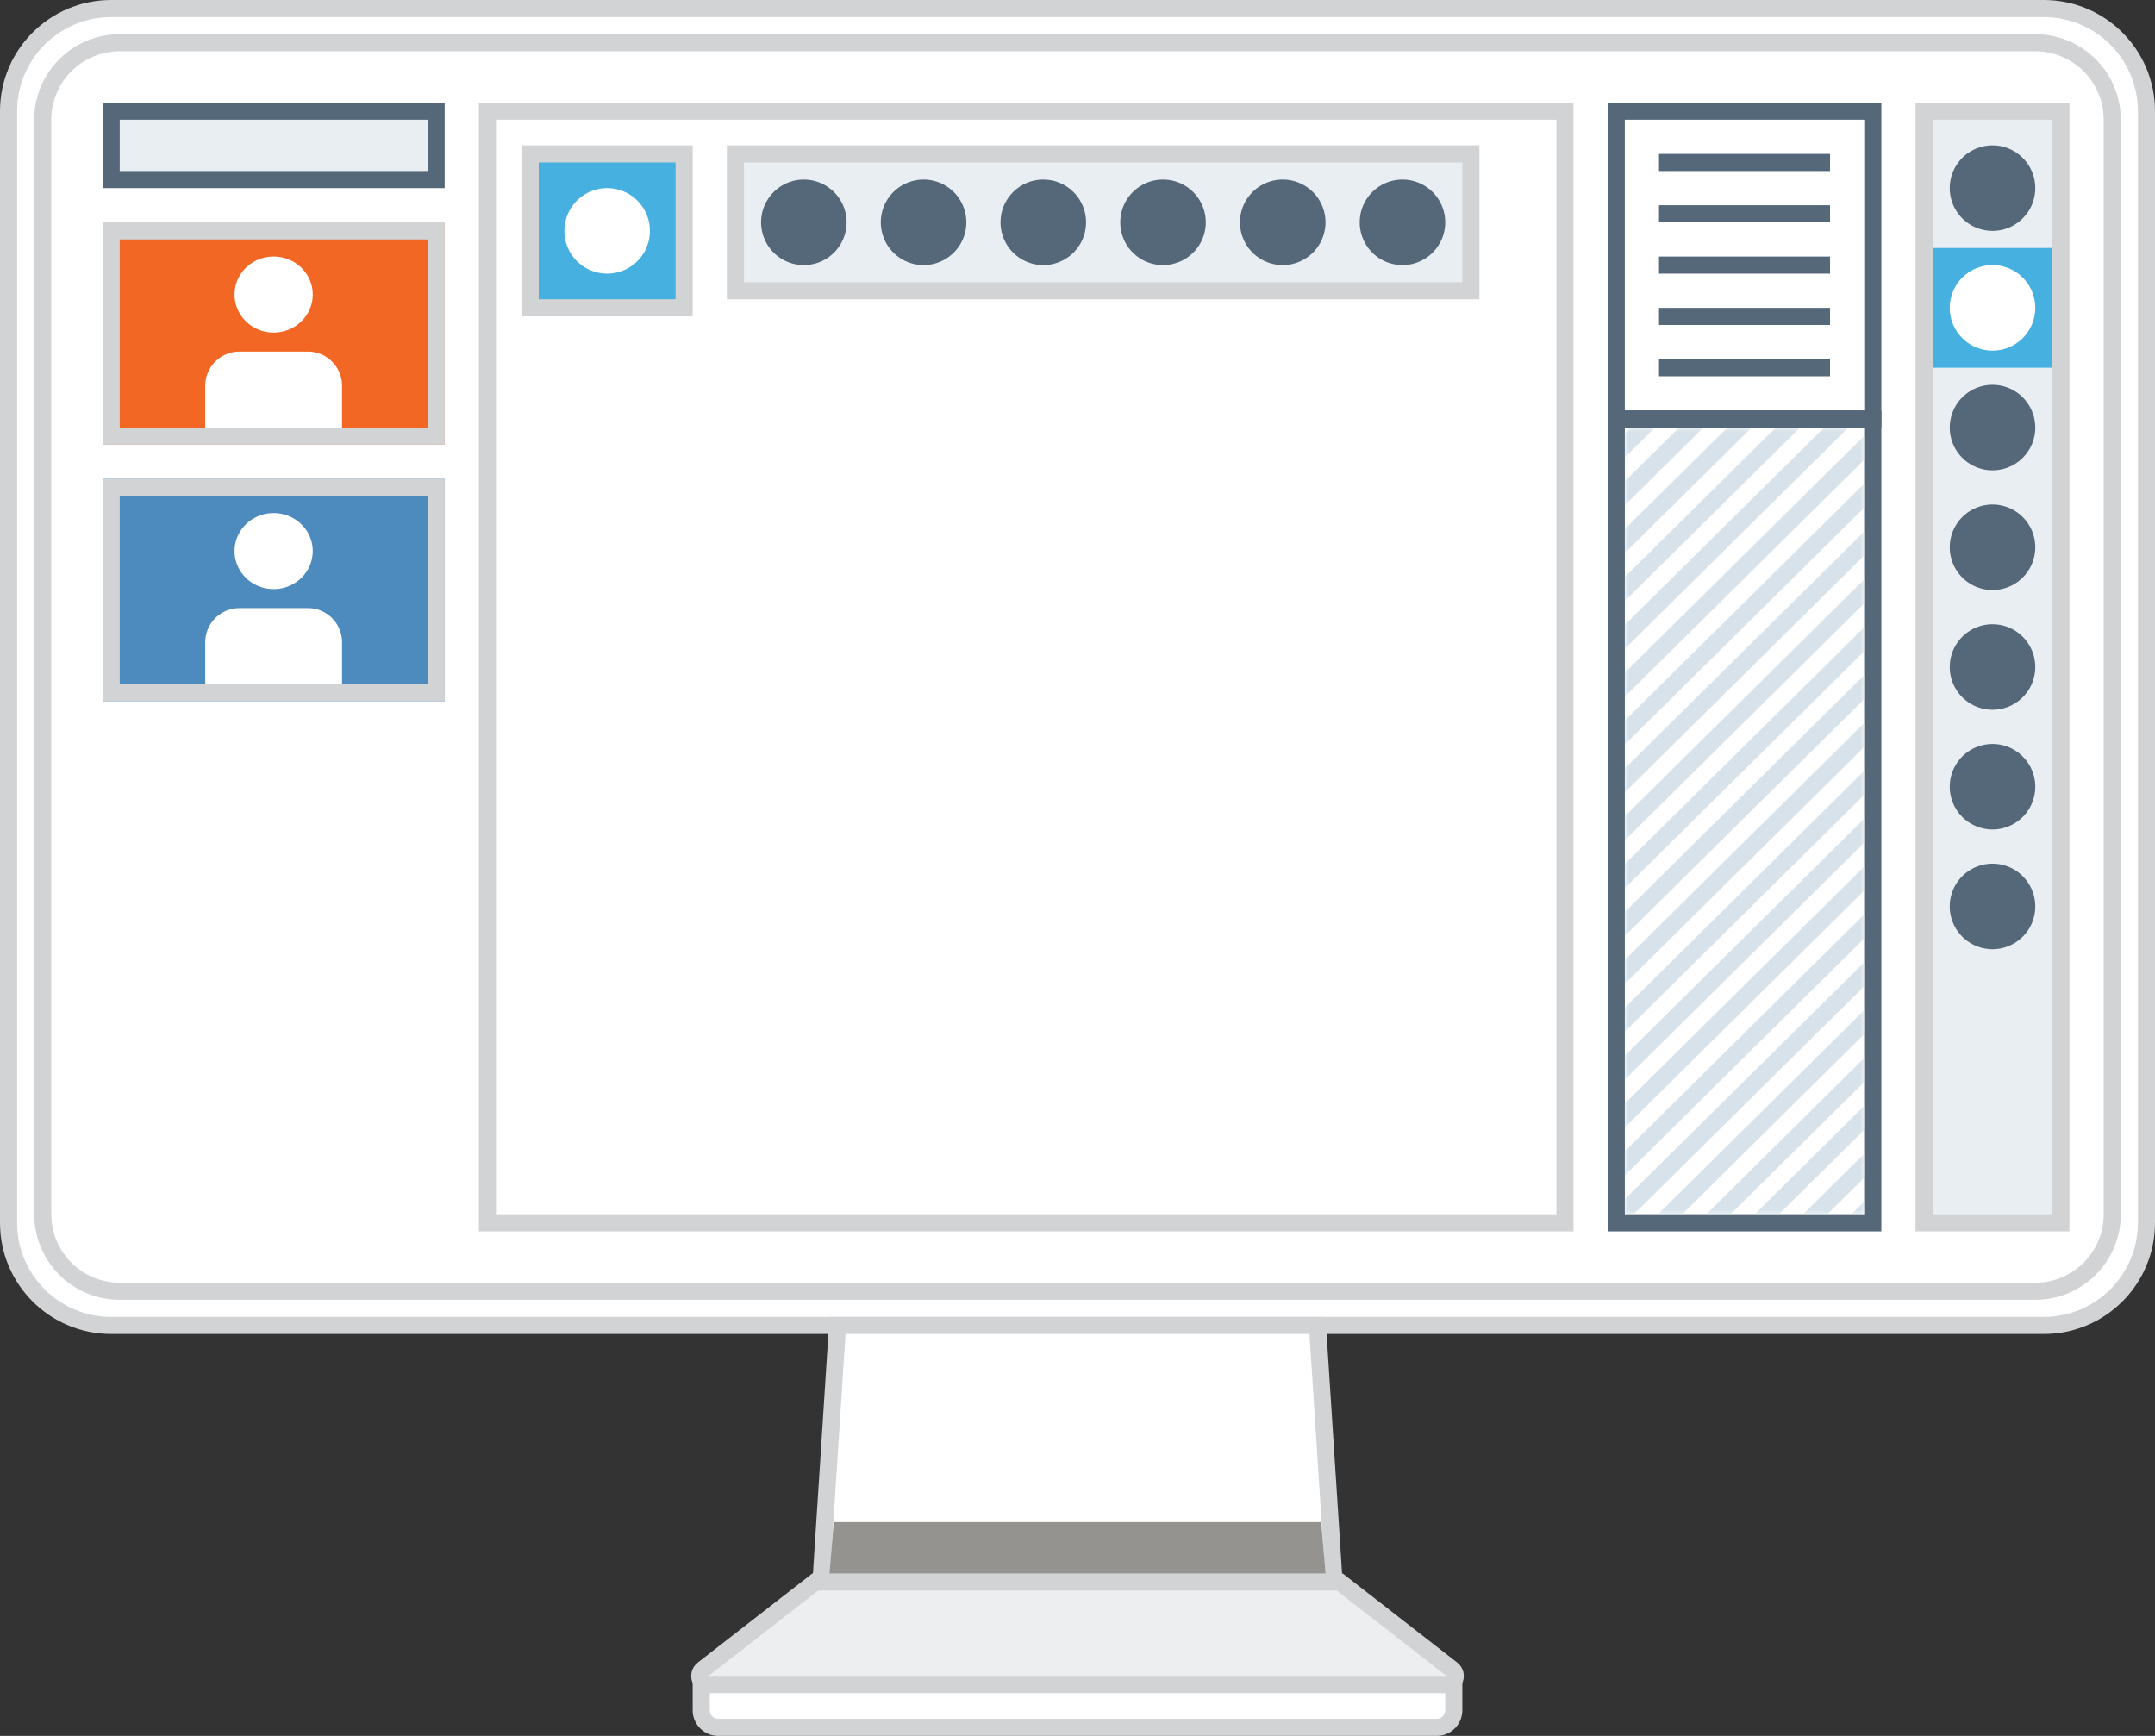 <svg viewBox="0 0 252 203" fill="none" xmlns="http://www.w3.org/2000/svg"><rect x="0" y="0" width="252" height="203" fill="#333333" stroke="none"/><path d="M239 1H13C6.373 1 1 6.373 1 13v130c0 6.627 5.373 12 12 12h226c6.627 0 12-5.373 12-12V13c0-6.627-5.373-12-12-12z" fill="#fff" stroke="#D2D3D5" stroke-width="2"/><path d="M238 5H14a9 9 0 00-9 9v128a9 9 0 009 9h224a9 9 0 009-9V14a9 9 0 00-9-9z" fill="#fff" stroke="#D2D3D5" stroke-width="2"/><path d="M219 13h-30v36h30V13z" fill="#fff" stroke="#556879" stroke-width="2"/><path d="M213.5 18.5h-19v1h19v-1zM213.5 24.5h-19v1h19v-1zM213.5 30.5h-19v1h19v-1zM213.5 36.5h-19v1h19v-1zM213.5 42.5h-19v1h19v-1z" stroke="#556879"/><path d="M52 26H12v26h40V26z" fill="#F26724"/><path fill-rule="evenodd" clip-rule="evenodd" d="M50 28H14v22h36V28zm-36-2h-2v26h40V26H14z" fill="#D2D3D5"/><path d="M24 45.111a4 4 0 014-4h8a4 4 0 014 4V50H24V45.11zM32 38.889c2.525 0 4.571-1.99 4.571-4.445C36.571 31.99 34.525 30 32 30s-4.571 1.99-4.571 4.444c0 2.455 2.046 4.445 4.571 4.445z" fill="#fff"/><path d="M52 56H12v26h40V56z" fill="#4D8BBE"/><path fill-rule="evenodd" clip-rule="evenodd" d="M50 58H14v22h36V58zm-36-2h-2v26h40V56H14z" fill="#D2D3D5"/><path d="M24 75.111a4 4 0 014-4h8a4 4 0 014 4V80H24v-4.889zM32 68.889c2.525 0 4.571-1.99 4.571-4.445C36.571 61.99 34.525 60 32 60s-4.571 1.99-4.571 4.444c0 2.455 2.046 4.445 4.571 4.445z" fill="#fff"/><path d="M51 13H13v8h38v-8z" fill="#E8EEF2" stroke="#556879" stroke-width="2"/><path d="M183 13H57v130h126V13z" fill="#fff" stroke="#D2D3D5" stroke-width="2"/><path d="M82.215 195.211L95.343 185h61.314l13.128 10.211c.751.584.338 1.789-.614 1.789H82.829c-.952 0-1.365-1.205-.614-1.789z" fill="#EDEEEF" stroke="#D2D3D5" stroke-width="2"/><path d="M82 200v-3h88v3a2 2 0 01-2 2H84a2 2 0 01-2-2zM96.067 184l1.87-29h56.125l1.871 29H96.067z" fill="#fff" stroke="#D2D3D5" stroke-width="2"/><path d="M97.5 178h57l.5 6H97l.5-6z" fill="#94938F"/><path d="M80 18H62v18h18V18z" fill="#46B1E1" stroke="#D2D3D5" stroke-width="2"/><path d="M71 32a5 5 0 100-10 5 5 0 000 10z" fill="#fff"/><path d="M241 13h-16v130h16V13z" fill="#E8EEF2" stroke="#D2D3D5" stroke-width="2"/><path d="M240 29h-14v14h14V29z" fill="#46B1E1"/><path d="M233 27a5 5 0 100-10 5 5 0 000 10zM233 83a5 5 0 100-10 5 5 0 000 10zM233 55a5 5 0 100-10 5 5 0 000 10zM233 111a5 5 0 10-.001-10.001A5 5 0 00233 111zM233 97a5 5 0 100-10 5 5 0 000 10zM233 69a5 5 0 100-10 5 5 0 000 10z" fill="#556879"/><path d="M233 41a5 5 0 100-10 5 5 0 000 10z" fill="#fff"/><path d="M172 34V18H86v16h86z" fill="#E8EEF2" stroke="#D2D3D5" stroke-width="2"/><path d="M145 26a5 5 0 1110 0 5 5 0 01-10 0zM159 26a5 5 0 1110 0 5 5 0 01-10 0zM103 26a5 5 0 1110 0 5 5 0 01-10 0zM117 26a5 5 0 1110 0 5 5 0 01-10 0zM131 26a5 5 0 1110 0 5 5 0 01-10 0zM89 26a5 5 0 1110 0 5 5 0 01-10 0z" fill="#556879"/><path d="M219 49h-30v94h30V49z" fill="#fff" stroke="#556879" stroke-width="2"/><mask id="a" maskUnits="userSpaceOnUse" x="190" y="50" width="28" height="92"><path d="M217 51h-26v90h26V51z" fill="#fff" stroke="#B6B8BA" stroke-width="2"/></mask><g mask="url(#a)"><path d="M227.688-51.678l-.707-.7L53.032 119.739l.707.7L227.688-51.678zM295.571 15.489l-.707-.7-173.949 172.118.707.699L295.571 15.489zM261.629-18.095l-.707-.7L86.973 153.324l.707.7L261.63-18.095zM329.512 49.073l-.707-.7-173.949 172.118.707.699L329.512 49.073zM224.86-54.477l-.707-.7L50.204 116.941l.707.699L224.86-54.477zM292.742 12.69l-.707-.7-173.949 172.118.707.7L292.742 12.69zM258.801-20.894l-.707-.7L84.145 150.525l.707.7L258.801-20.894zM326.683 46.274l-.707-.7-173.949 172.118.707.7L326.683 46.274zM230.517-48.88l-.707-.7L55.861 122.538l.707.699L230.517-48.88zM298.399 18.288l-.707-.7-173.949 172.118.707.699L298.399 18.288zM264.458-15.296l-.707-.7L89.802 156.122l.707.699L264.458-15.296zM332.34 51.872l-.707-.7L157.684 223.29l.707.699L332.34 51.872zM233.345-46.081l-.707-.7L58.689 125.337l.707.699L233.345-46.081zM301.227 21.087l-.707-.7-173.949 172.117.707.7L301.227 21.086zM267.286-12.498l-.707-.7L92.63 158.92l.707.7L267.286-12.498zM335.169 54.67l-.707-.7-173.949 172.118.707.7L335.169 54.67zM236.174-43.283l-.707-.7L61.518 128.135l.707.7L236.174-43.283zM304.056 23.885l-.707-.7L129.4 195.303l.707.699L304.056 23.885zM270.115-9.699l-.707-.7L95.459 161.72l.707.7L270.115-9.699zM337.997 57.47l-.707-.7-173.949 172.117.707.7L337.997 57.469zM239.002-40.484l-.707-.7L64.346 130.934l.707.699L239.002-40.484zM306.884 26.684l-.707-.7-173.949 172.118.707.699L306.884 26.684zM272.943-6.9l-.707-.7L98.287 164.518l.707.7L272.943-6.9zM340.825 60.267l-.707-.7-173.949 172.118.707.7L340.825 60.267zM241.83-37.685l-.707-.7L67.174 133.733l.707.699L241.83-37.685zM309.713 29.483l-.707-.7-173.949 172.118.707.699L309.713 29.483zM275.772-4.102l-.707-.7-173.949 172.118.707.7L275.772-4.102zM343.654 63.066l-.707-.7-173.949 172.118.707.7L343.654 63.066zM244.659-34.887l-.707-.7L70.003 136.531l.707.7L244.66-34.887zM312.541 32.28l-.707-.699L137.885 203.7l.707.699L312.541 32.281zM278.6-1.303l-.707-.7-173.949 172.118.707.7L278.6-1.303zM346.482 65.865l-.707-.7-173.949 172.118.707.699L346.482 65.865zM247.487-32.088l-.707-.7L72.831 139.33l.707.699L247.487-32.088zM315.37 35.08l-.707-.7-173.949 172.118.707.699L315.37 35.08zM281.428 1.496l-.707-.7-173.949 172.118.707.699L281.428 1.496zM349.311 68.663l-.707-.7-173.949 172.118.707.7L349.311 68.663zM250.316-29.29l-.707-.699L75.66 142.13l.707.699L250.316-29.289zM318.198 37.878l-.707-.7-173.949 172.118.707.7L318.198 37.878zM284.257 4.295l-.707-.7-173.949 172.117.707.7L284.257 4.295zM352.139 71.462l-.707-.7L177.483 242.88l.707.7L352.139 71.462zM253.144-26.49l-.707-.7L78.488 144.927l.707.7L253.144-26.491zM321.026 40.677l-.707-.7L146.37 212.095l.707.699L321.026 40.677zM287.085 7.093l-.707-.7-173.949 172.118.707.7L287.085 7.093zM354.968 74.26l-.707-.7-173.949 172.118.707.7L354.968 74.261zM255.973-23.692l-.707-.7L81.317 147.726l.707.699L255.973-23.692zM323.855 43.476l-.707-.7-173.949 172.118.707.699L323.855 43.476zM289.914 9.892l-.707-.7L115.258 181.31l.707.699L289.914 9.892zM357.796 77.06l-.707-.7L183.14 248.477l.707.7L357.796 77.059z" fill="#E8EEF2" stroke="#D7E2EA" stroke-width=".995"/><path d="M219 49h-30v94h30V49z" stroke="#556879" stroke-width="2"/></g></svg>